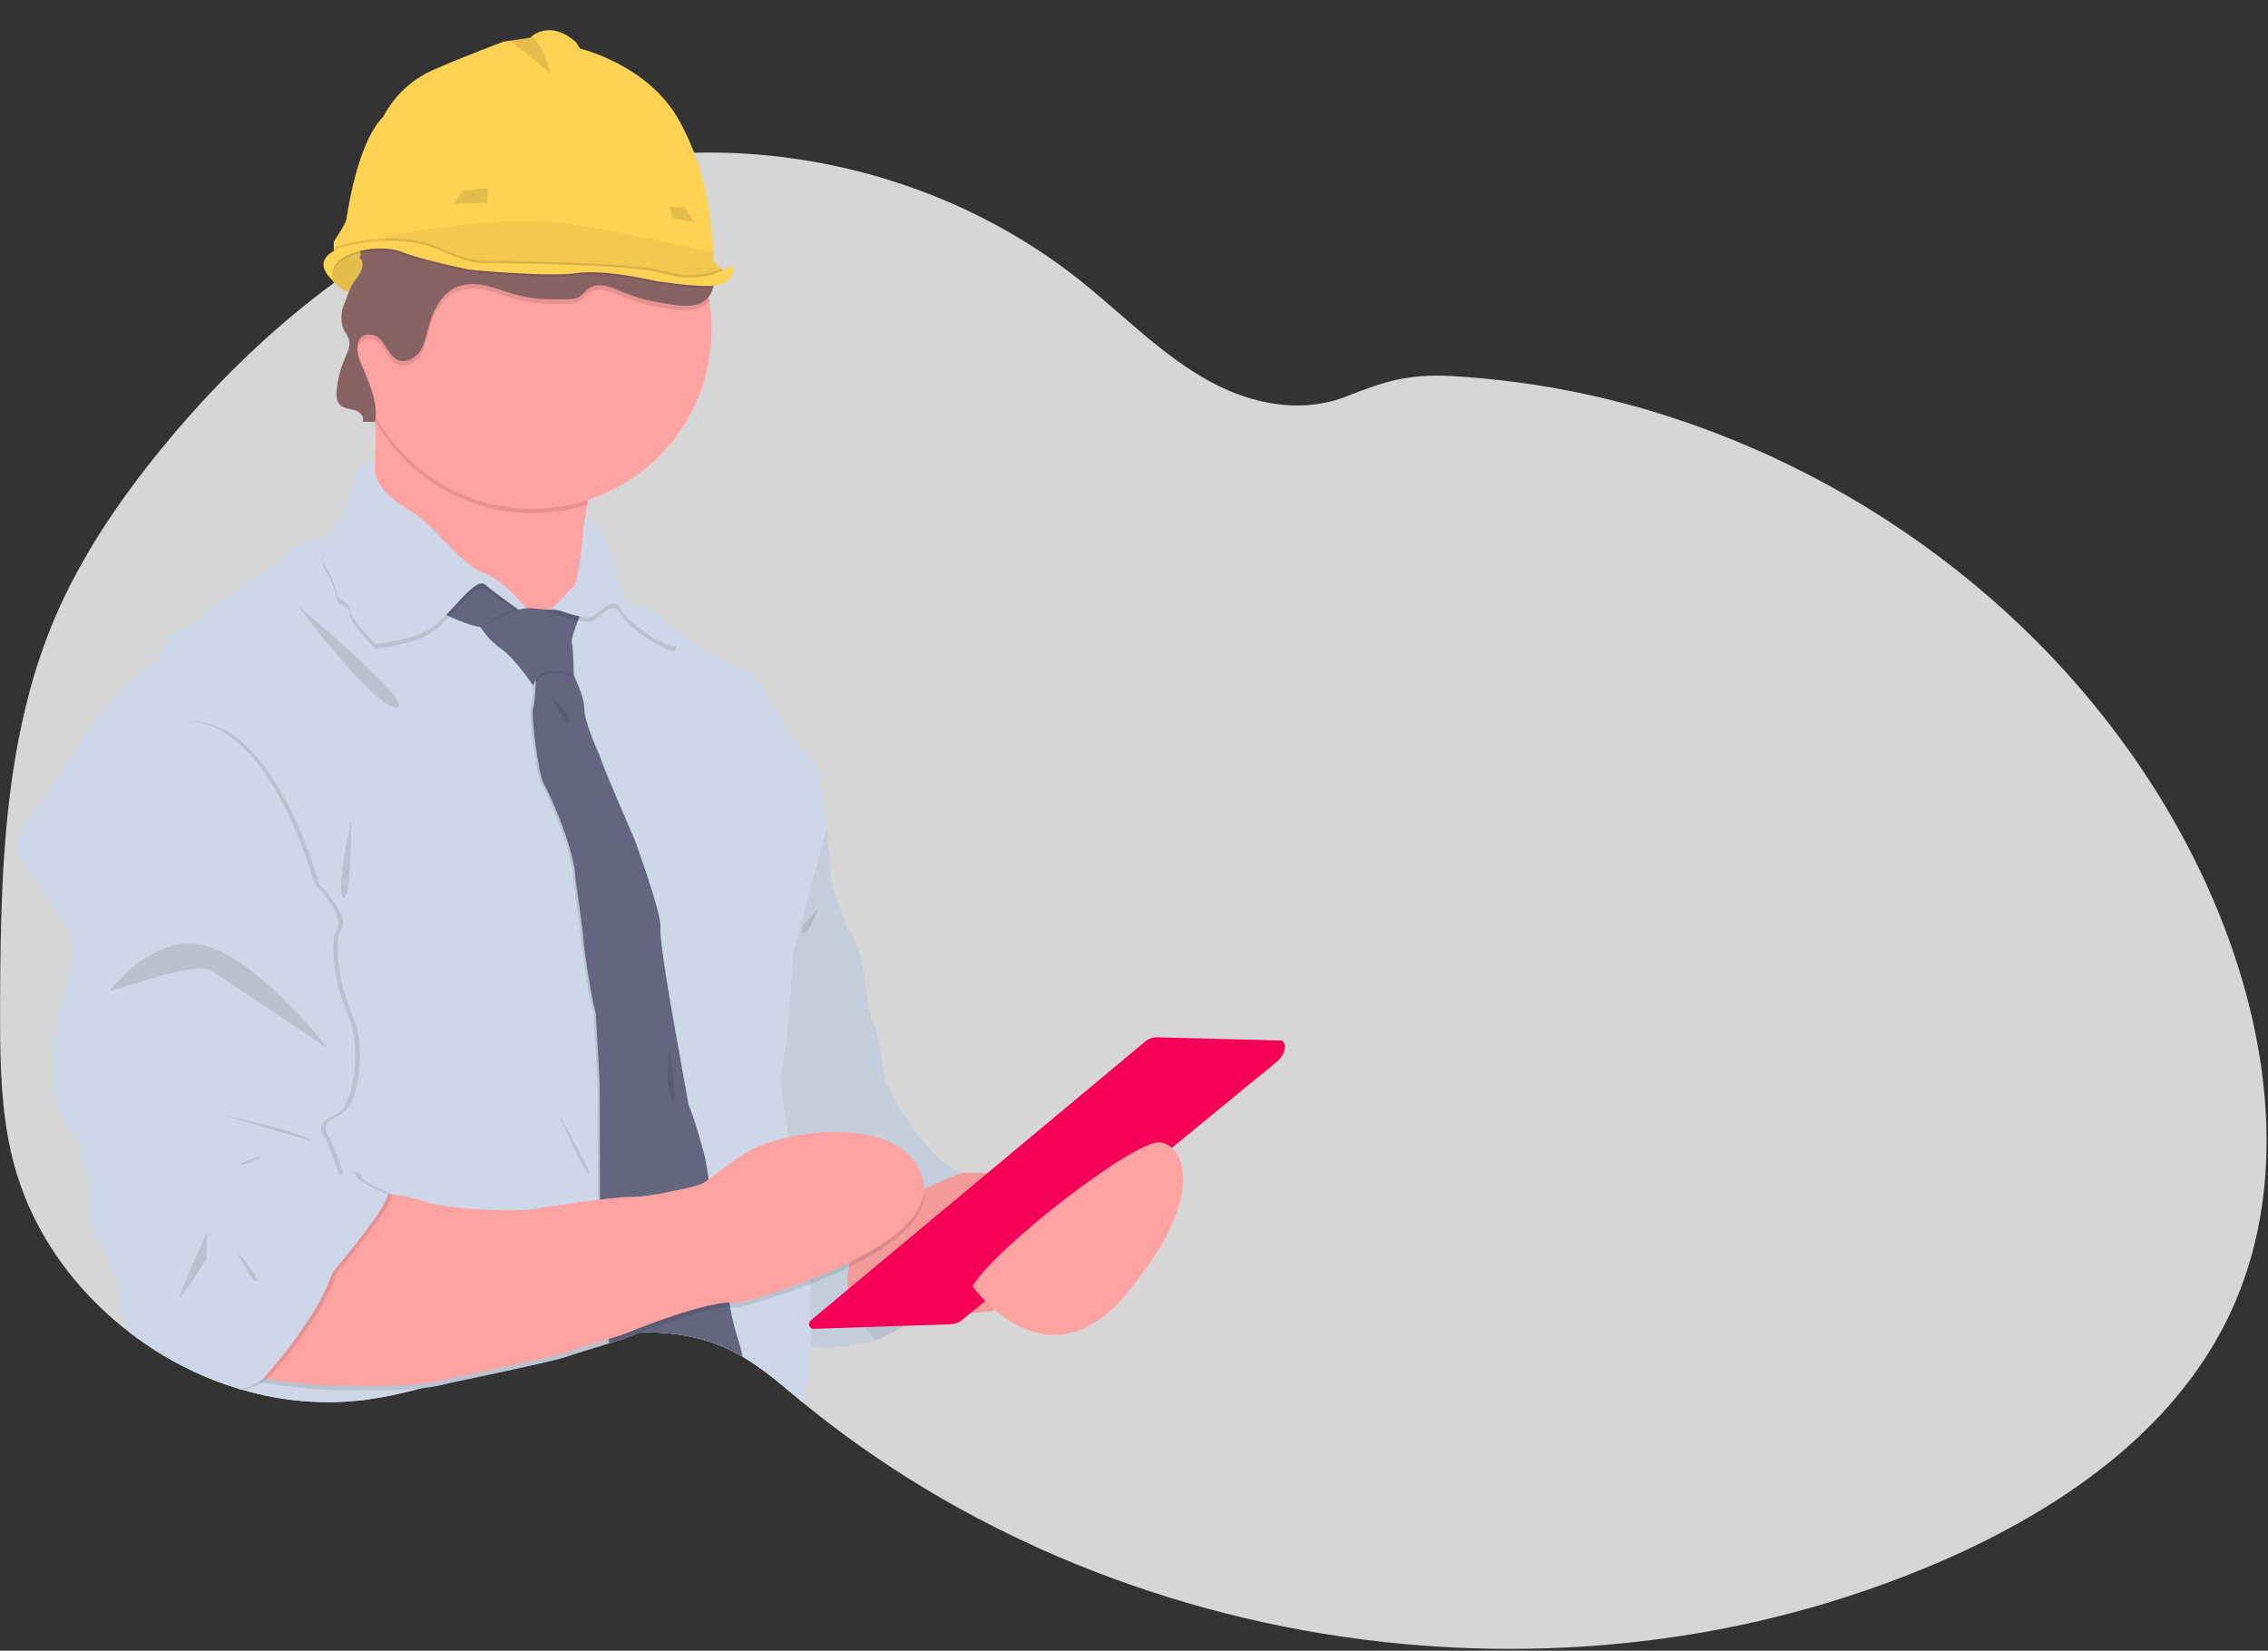 <svg width="1073" height="781" viewBox="0 0 1073 781" fill="none" xmlns="http://www.w3.org/2000/svg">
<rect x="0" y="0" width="1073" height="781" fill="#333333" stroke="none"/>
<g clip-path="url(#clip0_114_2)">
<path opacity="0.8" d="M1054.17 623.33C1027.61 678.14 973.65 714.79 917.75 738.96C872.994 758.184 825.684 770.809 777.3 776.44C768.033 777.54 758.737 778.393 749.41 779C725.578 780.553 701.669 780.527 677.84 778.92C663.507 777.967 649.223 776.443 634.99 774.35C585.534 767.135 537.318 753.095 491.72 732.63C478.56 726.703 465.667 720.233 453.04 713.22C431.95 701.531 411.743 688.316 392.58 673.68C388.34 670.44 384.153 667.13 380.02 663.75L378.32 662.36C375.07 659.68 371.85 656.94 368.58 654.28C363.145 649.727 357.375 645.589 351.32 641.9C350.91 641.66 350.5 641.42 350.08 641.19C348.96 640.54 347.82 639.93 346.66 639.35C344.27 638.145 341.82 637.064 339.32 636.11C327.77 631.71 315.4 630.11 302.86 630.38C300.78 630.38 298.7 630.52 296.61 630.66C293.69 630.86 290.76 631.16 287.84 631.54L286.76 631.69C277.455 633.007 268.255 634.982 259.23 637.6C245.29 641.6 231.6 646.6 217.82 651.11C211.97 653.04 206.11 654.88 200.2 656.53L198.9 656.89C190.495 659.254 181.938 661.045 173.29 662.25C153.638 664.763 133.677 663.155 114.68 657.53L114.02 657.34L112.8 656.98L111.13 656.46C108.33 655.58 105.553 654.617 102.8 653.57L101.13 652.93C98.463 651.903 95.853 650.8 93.3 649.62L91.63 648.86C88.963 647.62 86.353 646.31 83.8 644.93C82.88 644.45 81.97 643.93 81.07 643.44C78.35 641.92 75.683 640.327 73.07 638.66C70.297 636.893 67.583 635.05 64.93 633.13C63.703 632.25 62.49 631.347 61.29 630.42C54.373 625.129 47.895 619.287 41.92 612.95C41.59 612.62 41.28 612.28 40.97 611.95C39.38 610.23 37.82 608.48 36.31 606.69C35.75 606.03 35.19 605.37 34.64 604.69C32.847 602.503 31.117 600.267 29.45 597.98C29.2 597.65 28.96 597.31 28.72 596.98C21.887 587.531 16.223 577.29 11.85 566.48C11.71 566.15 11.58 565.81 11.46 565.48C10.127 562.047 8.91 558.557 7.81 555.01C7.36 553.53 6.93 552.01 6.55 550.53C6.42 550.09 6.3 549.64 6.19 549.2C0.67 527.47 0.04 504.88 0.04 482.42C0.04 479.8 0.04 477.183 0.04 474.57C0.2 438.24 0.76 401.29 6.12 365.46C6.12 365.21 6.19 364.96 6.23 364.72C8.024 352.658 10.464 340.701 13.54 328.9C16.759 316.518 20.873 304.386 25.85 292.6C38.18 263.6 56.11 237.21 76.02 212.75C100.02 183.32 127.52 156.16 158.15 133.75C162.55 130.53 167.01 127.403 171.53 124.37L173.62 123C174.35 122.51 175.08 122 175.81 121.57C177.31 120.57 178.81 119.63 180.33 118.68L182.03 117.62L185.27 115.62L186.27 115.05L188 114.05L189.71 113.05C191.71 111.87 193.733 110.717 195.78 109.59C204.52 104.717 213.467 100.263 222.62 96.23C225.32 95.037 228.037 93.887 230.77 92.78C243.18 87.726 255.927 83.546 268.92 80.27C273.72 79.057 278.55 77.99 283.41 77.07C289.143 75.963 294.907 75.047 300.7 74.32C309.919 73.16 319.191 72.469 328.48 72.25C393.8 70.66 459.78 91.92 510.97 132.67C531.37 148.91 549.7 168.14 572.61 180.59C592.61 191.43 616.02 195.92 637.44 187.39C655.14 180.34 666.66 176.84 686.54 177.91C727.677 180.227 768.232 188.709 806.85 203.07C808.41 203.64 809.97 204.23 811.52 204.82C912.23 243.37 998.82 319.92 1043.8 418.29C1044.99 420.89 1046.14 423.51 1047.27 426.15C1074.1 488.8 1083.78 562.25 1054.17 623.33Z" fill="white"/>
<path d="M414.23 634.2C414.23 634.2 466.11 616.73 455.37 554.83L389.47 537.72L374.17 588.51L414.23 634.2Z" fill="#CED7E7"/>
<path opacity="0.1" d="M374.17 588.51L414.22 634.2C414.22 634.2 466.1 616.73 455.36 554.83L374.17 588.51Z" fill="black"/>
<path d="M156.17 131.21C156.17 131.21 163.17 142.6 172.74 136.91C182.31 131.22 173.13 115.5 173.13 115.5C173.13 115.5 154.8 112.99 156.17 131.21Z" fill="#FED253"/>
<path opacity="0.1" d="M172.74 136.91C171.611 137.64 170.345 138.132 169.019 138.356C167.694 138.58 166.336 138.53 165.03 138.21C161.52 137.32 158.82 134.62 157.37 132.85C156.938 132.331 156.537 131.787 156.17 131.22C155.68 124.72 157.7 120.85 160.5 118.57C164.35 115.44 169.68 115.31 171.98 115.41C172.69 115.41 173.1 115.51 173.1 115.51L173.29 115.83C173.56 116.34 174.15 117.47 174.78 118.98C176.92 123.93 179.47 132.9 172.74 136.91Z" fill="black"/>
<path d="M419.33 551.92L455.33 554.83L522.33 555.38L469.54 620.38C469.54 620.38 452.79 621.29 449.34 623.65C445.89 626.01 397.45 624.75 397.45 624.75L389.63 591.43L419.33 551.92Z" fill="#FFA2A2"/>
<path opacity="0.05" d="M419.33 551.92L455.33 554.83L522.33 555.38L469.54 620.38C469.54 620.38 452.79 621.29 449.34 623.65C445.89 626.01 397.45 624.75 397.45 624.75L389.63 591.43L419.33 551.92Z" fill="black"/>
<path d="M382.92 377.16L391.29 391.36L393.11 416.12C393.11 416.12 398.94 437.23 403.31 443.42C407.68 449.61 409.5 466 409.5 466C409.5 466 411.32 481.29 413.5 484.56C415.68 487.83 418.6 511.56 418.6 511.56C418.6 511.56 437.9 550.15 455.37 554.88C455.37 554.88 368.72 583.28 414.23 634.25C414.23 634.25 381.83 642.25 374.18 633.16C366.53 624.07 346.51 489.35 346.51 489.35L352.7 375.75L382.92 377.16Z" fill="#CED7E7"/>
<path opacity="0.05" d="M382.92 377.16L391.29 391.36L393.11 416.12C393.11 416.12 398.94 437.23 403.31 443.42C407.68 449.61 409.5 466 409.5 466C409.5 466 411.32 481.29 413.5 484.56C415.68 487.83 418.6 511.56 418.6 511.56C418.6 511.56 437.9 550.15 455.37 554.88C455.37 554.88 368.72 583.28 414.23 634.25C414.23 634.25 381.83 642.25 374.18 633.16C366.53 624.07 346.51 489.35 346.51 489.35L352.7 375.75L382.92 377.16Z" fill="black"/>
<path d="M277.79 238.77C275.359 251.384 276.08 264.402 279.89 276.67L266.41 315.26C266.41 315.26 163.74 258.1 172.48 244.26C177.43 236.41 178.06 215.64 177.66 199.14C177.37 186.6 176.48 176.54 176.48 176.54C176.48 176.54 302.48 188.93 285.71 217.69C281.915 224.227 279.238 231.351 277.79 238.77V238.77Z" fill="#FFA2A2"/>
<path opacity="0.1" d="M285.71 217.69C281.915 224.227 279.238 231.351 277.79 238.77C259.091 244.752 238.898 244.073 220.643 236.848C202.389 229.623 187.2 216.299 177.66 199.14C177.37 186.6 176.48 176.54 176.48 176.54C176.48 176.54 302.45 188.93 285.71 217.69Z" fill="black"/>
<path d="M336.68 155.79C336.689 169.139 333.547 182.301 327.512 194.207C321.476 206.113 312.716 216.427 301.943 224.311C291.171 232.194 278.69 237.424 265.516 239.576C252.342 241.728 238.846 240.74 226.125 236.694C213.405 232.648 201.818 225.658 192.307 216.291C182.797 206.924 175.631 195.445 171.392 182.788C167.153 170.13 165.96 156.651 167.911 143.445C169.862 130.24 174.902 117.681 182.62 106.79C183.82 105.103 185.083 103.457 186.41 101.85C193.969 92.662 203.376 85.167 214.02 79.85V79.85C219.795 76.961 225.886 74.753 232.17 73.27C243.518 70.582 255.297 70.257 266.775 72.317C278.253 74.376 289.185 78.775 298.89 85.241C308.596 91.706 316.867 100.099 323.189 109.898C329.511 119.698 333.749 130.693 335.64 142.2C336.346 146.695 336.694 151.24 336.68 155.79Z" fill="#FFA2A2"/>
<path d="M370.17 504.6C368.9 511.38 370.49 523.77 372.9 536.38C373 536.93 373.11 537.48 373.22 538.03C373.33 538.58 373.49 539.43 373.63 540.12C374.74 545.54 375.95 550.91 377.13 555.79C378.31 560.67 379.37 564.85 380.27 568.29C381.63 573.44 382.56 576.68 382.56 576.68C382.56 576.68 382.68 579.86 382.84 584.92C382.93 587.84 383.03 591.4 383.13 595.33C383.13 596.47 383.2 597.63 383.23 598.83C383.28 600.92 383.33 603.09 383.38 605.31C383.38 606.03 383.38 606.75 383.43 607.48C383.43 609.87 383.52 612.31 383.56 614.74C383.61 618.08 383.65 621.42 383.67 624.66C383.67 625.9 383.67 627.12 383.67 628.32C383.67 631.42 383.67 634.39 383.67 637.12C383.56 644.87 383.25 650.72 382.59 652.41C382.36 652.99 382.15 653.62 381.95 654.28C381.083 657.384 380.454 660.55 380.07 663.75L378.37 662.36C375.12 659.68 371.9 656.94 368.63 654.28C363.195 649.727 357.425 645.589 351.37 641.9C350.96 641.66 350.55 641.42 350.13 641.19C349.01 640.54 347.87 639.93 346.71 639.35C344.32 638.145 341.87 637.064 339.37 636.11C327.82 631.71 315.45 630.11 302.91 630.38C297.91 632.29 294.66 633.66 294.66 633.66L288.3 635.58L287.24 635.9C280.35 638 270.66 640.98 267.17 642.22C261.53 644.22 212.56 654.41 212.56 654.41C208.086 655.631 203.516 656.468 198.9 656.91C190.494 659.274 181.938 661.065 173.29 662.27C153.637 664.782 133.677 663.175 114.68 657.55C114.113 657.584 113.544 657.567 112.98 657.5C113.33 657.5 113.67 657.42 113.98 657.36L112.76 657L111.09 656.48C108.29 655.6 105.513 654.637 102.76 653.59L101.09 652.95C98.423 651.923 95.813 650.82 93.26 649.64L91.59 648.88C88.923 647.64 86.313 646.33 83.76 644.95C82.84 644.47 81.93 643.95 81.03 643.46C78.31 641.94 75.643 640.347 73.03 638.68C72.59 634.91 72.36 632.39 72.36 632.39L68.46 612.97L68.26 611.97L65.46 597.97L65.26 596.97L59.17 566.51L58.97 565.51L56.17 551.51L55.97 550.51L49.8 520.07L49.6 519.07L46.8 505.07L46.6 504.07L40.48 473.57L40.28 472.57L37.48 458.62L37.28 457.62L36.17 452.12L34.5 443.79C34.5 443.79 29.17 436.17 23.17 427.16L22.5 426.16C20.79 423.63 19.03 421 17.32 418.42C16.75 417.57 16.2 416.73 15.65 415.9C14.817 414.64 14.01 413.41 13.23 412.21L12.69 411.38L12.58 411.21C3.96 397.87 9.73 392.07 9.73 392.07C9.73 392.07 13.35 387.17 18.02 380.69C18.25 380.36 18.49 380.03 18.74 379.69C20.74 376.89 22.94 373.83 25.1 370.77L26.77 368.39C27.4 367.5 28.02 366.61 28.62 365.73C28.86 365.4 29.09 365.06 29.31 364.73C33.92 358.07 37.72 352.26 38.5 350.2C39.72 346.95 47.5 337.34 55.25 328.91C61.36 322.25 67.44 316.33 70.17 314.91C76.36 311.64 78.91 301.07 78.91 301.07C78.91 301.07 92.38 296.35 94.2 292.71C96.02 289.07 121.51 272.71 121.51 272.71C121.51 272.71 131.82 266.07 135.99 262.07C136.58 261.547 137.095 260.945 137.52 260.28C138.97 257.68 148.44 255.54 152.29 254.77C153.29 254.57 153.91 254.46 153.91 254.46C155.464 251.636 157.429 249.058 159.74 246.81C161.31 245.42 163.27 240.63 164.92 235.99C166.71 230.93 168.1 226.06 168.1 226.06C171.02 216.23 176.84 219.14 176.84 219.14C176.832 220.483 176.959 221.823 177.22 223.14C179.65 235.14 192.85 240.14 199.78 245.75C207.43 251.93 219.44 267.96 228.91 271.23C236.75 273.94 245.84 284.16 248.72 287.57L248.94 287.83C249.42 288.39 249.66 288.71 249.66 288.71C249.66 288.71 255.03 288.43 258.3 288.37H259.49C260.155 288.303 260.787 288.046 261.31 287.63C264.56 285.42 269.4 278.94 271.51 277.45C274.05 275.62 276.61 246.13 276.61 246.13L276.74 246.07C285.81 241.82 295.54 284.36 295.54 284.36C295.54 284.36 312.65 289.46 314.11 293.1C314.39 293.82 315.68 295.1 317.62 296.65C326.453 303.401 335.855 309.373 345.72 314.5C345.94 314.61 346.15 314.72 346.37 314.81C346.568 314.917 346.772 315.014 346.98 315.1C347.35 315.28 347.71 315.44 348.05 315.59C348.59 315.83 349.09 316.03 349.55 316.19L350.15 316.4C351.583 316.877 352.933 317.575 354.15 318.47C354.51 318.73 354.87 319 355.22 319.29C356.582 320.423 357.834 321.682 358.96 323.05C359.13 323.25 359.29 323.46 359.45 323.66C360.21 324.61 360.89 325.55 361.45 326.42C362.369 327.762 363.207 329.158 363.96 330.6C363.96 330.6 378.88 356.09 383.62 358.99C388.36 361.89 391.27 391.4 391.27 391.4L375.27 450.71C375.27 450.71 374.52 465.71 373.12 481.01C372.34 489.59 371.35 498.32 370.17 504.6Z" fill="#CED7E7"/>
<path d="M249.66 290.51C249.66 290.51 238.93 296.33 230.55 296.88C229.453 296.931 228.354 296.868 227.27 296.69C218.49 295.36 205.61 288.14 205.61 288.14L220.72 271.57L239.1 280.68L245.86 286.97L249.66 290.51Z" fill="#63667E"/>
<path opacity="0.1" d="M335.6 142.2C335.22 142.738 334.788 143.237 334.31 143.69C329.05 148.69 319.71 146.62 312.54 145.46C306.309 144.441 300.223 142.682 294.41 140.22C289.35 138.06 283.28 135.42 278.73 138.52C276.98 139.7 275.78 141.59 273.96 142.63C272.14 143.67 269.82 143.74 267.67 143.77C260.67 143.77 253.67 143.85 246.84 142.27C236.65 139.89 226.11 133.9 216.42 137.85C208.84 140.93 204.73 149.18 202.68 157.11C201.68 161 200.94 165.11 198.68 168.41C196.42 171.71 192.05 174.05 188.33 172.5C182.84 170.21 182.03 160.89 175.41 160.42C168.14 159.91 168.23 167.42 170.35 172.85C173.49 180.85 177.6 188.85 177.78 197.19C169.967 183.196 166.275 167.275 167.131 151.271C167.988 135.266 173.358 119.831 182.62 106.75C184.232 105.752 185.493 104.277 186.23 102.53C186.304 102.294 186.364 102.053 186.41 101.81C186.96 99.02 185.41 96.09 185.32 93.17C184.97 86.04 192.69 81.07 199.77 80.17C204.48 79.57 209.3 80.03 214.02 79.88C216.397 79.828 218.762 79.512 221.07 78.94C225.052 77.747 228.78 75.832 232.07 73.29C243.417 70.602 255.197 70.277 266.675 72.337C278.153 74.396 289.085 78.795 298.79 85.261C308.495 91.726 316.766 100.119 323.089 109.919C329.411 119.718 333.649 130.713 335.54 142.22L335.6 142.2Z" fill="black"/>
<path d="M337.31 136.31C336.812 138.288 335.773 140.088 334.31 141.51C329.05 146.51 319.71 144.43 312.54 143.27C306.309 142.274 300.222 140.528 294.41 138.07C289.35 135.92 283.28 133.28 278.73 136.38C276.98 137.56 275.78 139.45 273.96 140.49C272.14 141.53 269.82 141.6 267.67 141.62C260.67 141.67 253.67 141.71 246.84 140.13C236.65 137.74 226.11 131.76 216.42 135.7C208.84 138.78 204.73 147.04 202.68 154.97C201.68 158.86 200.94 162.97 198.68 166.26C196.42 169.55 192.05 171.91 188.33 170.36C182.84 168.07 182.03 158.75 175.41 158.28C168.14 157.77 168.23 165.28 170.35 170.71C174.07 180.18 179.13 189.6 177.47 199.64C175.82 199.64 173.09 199.58 171.47 199.54C172.73 197.39 170.33 194.83 167.94 194.1C165.55 193.37 162.76 193.38 160.94 191.64C159.12 189.9 159.11 187.21 159.3 184.8C159.715 179.649 160.975 174.602 163.03 169.86C164.34 166.86 166.03 163.61 165.03 160.47C164.43 159.047 163.707 157.678 162.87 156.38C160.79 152.38 161.28 147.38 163.06 143.25C163.82 141.49 164.37 139.83 165 138.25C165.796 136.004 166.947 133.901 168.41 132.02C170.7 129.17 172.94 124.88 170.41 122.23C169.77 121.56 171.05 121.1 170.64 120.23C170.568 120.082 170.517 119.923 170.49 119.76C170.373 118.707 170.627 117.645 171.21 116.76C171.328 116.53 171.458 116.306 171.6 116.09C171.715 115.862 171.846 115.641 171.99 115.43C174.205 111.733 177.147 108.525 180.64 106C182.81 104.43 185.35 102.92 186.21 100.38C187.21 97.38 185.45 94.19 185.3 91.02C184.95 83.89 192.67 78.92 199.75 78.02C206.83 77.12 214.17 78.61 221.07 76.78C230.86 74.2 237.74 65.56 246.63 60.71C251.494 58.11 256.887 56.655 262.398 56.458C267.91 56.26 273.393 57.325 278.43 59.57C288.81 64.31 296.64 73.89 307.48 77.49C311.32 78.77 315.48 79.28 318.94 81.4C322.94 83.86 325.37 88.16 327.45 92.4C330.62 98.83 331.26 105.29 333.45 112.1C335.19 117.5 337.6 124.56 337.8 130.78C337.913 132.638 337.747 134.501 337.31 136.31V136.31Z" fill="#896363"/>
<g opacity="0.1">
<path opacity="0.1" d="M171.71 123.78C171.87 123.14 171.886 122.472 171.756 121.826C171.626 121.179 171.354 120.569 170.96 120.04C171.22 120.82 170.09 121.27 170.71 121.92C171.204 122.439 171.549 123.082 171.71 123.78Z" fill="black"/>
<path opacity="0.1" d="M170.93 117.75C170.812 118.099 170.741 118.462 170.72 118.83C170.91 118.51 171.17 118.18 170.93 117.75Z" fill="black"/>
<path opacity="0.1" d="M334.59 139.07C329.32 144.07 319.99 142 312.8 140.83C306.573 139.828 300.492 138.071 294.69 135.6C289.62 133.44 283.56 130.8 279 133.9C277.26 135.08 276.06 136.97 274.23 138.01C272.4 139.05 270.09 139.12 267.94 139.14C260.94 139.14 253.94 139.23 247.1 137.64C236.92 135.26 226.38 129.29 216.69 133.22C209.11 136.31 205 144.56 202.95 152.49C201.95 156.38 201.22 160.49 198.95 163.79C196.68 167.09 192.31 169.43 188.6 167.89C183.11 165.59 182.3 156.28 175.68 155.81C170.51 155.44 169.07 159.14 169.42 163.25C169.72 160.11 171.42 157.69 175.68 157.99C182.3 158.46 183.11 167.78 188.6 170.07C192.31 171.62 196.69 169.29 198.95 165.97C201.21 162.65 201.95 158.56 202.95 154.68C205 146.75 209.11 138.49 216.69 135.41C226.38 131.47 236.92 137.41 247.1 139.83C253.9 141.42 260.96 141.37 267.94 141.32C270.09 141.32 272.36 141.26 274.23 140.2C276.1 139.14 277.23 137.27 279 136.08C283.56 132.99 289.62 135.63 294.69 137.78C300.493 140.25 306.574 142.009 312.8 143.02C319.99 144.18 329.32 146.27 334.59 141.25C337.45 138.52 338.31 134.57 338.12 130.25C337.96 133.68 336.96 136.79 334.59 139.07Z" fill="black"/>
<path opacity="0.1" d="M185.65 89.21C185.595 89.708 185.575 90.209 185.59 90.71C185.69 92.79 186.48 94.87 186.73 96.9C187.1 94.41 185.95 91.81 185.65 89.21Z" fill="black"/>
<path opacity="0.1" d="M165.33 160.16C165.412 160.459 165.476 160.763 165.52 161.07C165.682 160.038 165.617 158.984 165.33 157.98C164.734 156.551 164.011 155.179 163.17 153.88C162.419 152.401 161.973 150.785 161.86 149.13C161.657 151.519 162.11 153.919 163.17 156.07C164.013 157.365 164.736 158.734 165.33 160.16Z" fill="black"/>
<path opacity="0.1" d="M177.74 197.14L171.89 197.05C172.026 197.403 172.081 197.783 172.05 198.161C172.019 198.538 171.903 198.904 171.71 199.23C173.36 199.23 176.1 199.29 177.71 199.33C177.99 197.618 178.087 195.882 178 194.15C177.977 195.151 177.89 196.15 177.74 197.14Z" fill="black"/>
<path opacity="0.1" d="M168.17 191.61C165.78 190.89 163 190.88 161.22 189.13C160.172 187.984 159.581 186.493 159.56 184.94C159.41 187.24 159.56 189.72 161.22 191.32C163 193.07 165.78 193.08 168.17 193.8C168.948 194.026 169.671 194.409 170.295 194.925C170.919 195.441 171.431 196.079 171.8 196.8C172.81 194.73 170.49 192.3 168.17 191.61Z" fill="black"/>
</g>
<path opacity="0.1" d="M350.1 641.19C348.98 640.54 347.84 639.93 346.68 639.35C344.29 638.145 341.84 637.064 339.34 636.11C327.79 631.71 315.42 630.11 302.88 630.38C297.88 632.29 294.63 633.66 294.63 633.66L288.27 635.58L287.21 635.9C287.14 635.2 287.06 634.5 286.99 633.79C286.92 633.08 286.84 632.4 286.76 631.7C284.52 610.49 282.76 588.7 282.76 588.7V569.88V567.69L282.64 512.24L281.64 493.96L281.17 485.87L281.08 484.33L280.9 481.17L280.8 479.29C280.579 478.694 280.392 478.087 280.24 477.47C280.17 477.22 280.1 476.94 280.04 476.65C279.79 475.65 279.52 474.36 279.24 472.96C277.41 463.76 275.12 448.25 274.98 445.1C274.8 440.9 271.16 415.78 271.16 415.78C270.79 401.95 259.16 375.91 256.23 371C253.3 366.09 250.03 336.59 251.13 335C251.7 334.15 252.07 329.12 252.3 324.48C252.3 323.95 252.35 323.43 252.37 322.92C252.52 319.29 252.59 316.26 252.59 316.26L264.03 314L267.1 313.4L267.34 313.35L267.44 313.55C267.77 314.16 268.8 316.11 270.01 318.67C270.15 318.94 270.28 319.23 270.42 319.52C270.48 319.66 270.55 319.8 270.62 319.94C272.86 324.84 275.45 331.29 275.34 335C275.16 341.56 282.63 357.4 282.63 357.4C283.35 361.04 299.19 397.26 299.19 397.26C299.19 397.26 312.12 432.76 311.39 438.59C310.66 444.42 317.58 483.01 317.58 483.01L324.68 522.7C328.13 530.52 332.68 548.54 332.68 548.54L334.41 558.76L334.74 560.71L339.35 587.98L341.61 601.34C341.61 601.34 342.56 608.44 344 616.34C344.12 617.05 344.26 617.77 344.4 618.49C345.287 623.69 346.547 628.82 348.17 633.84C348.975 636.245 349.619 638.7 350.1 641.19V641.19Z" fill="black"/>
<path d="M351.34 641.9C350.93 641.66 350.52 641.42 350.1 641.19C348.98 640.54 347.84 639.93 346.68 639.35C344.29 638.145 341.84 637.064 339.34 636.11C327.79 631.71 315.42 630.11 302.88 630.38C297.88 632.29 294.63 633.66 294.63 633.66L288.27 635.58C288.19 634.88 288.12 634.18 288.04 633.47C287.96 632.76 287.9 632.19 287.84 631.55C285.6 610.39 283.84 588.7 283.84 588.7V569.7V567.51L283.72 512.2L282.72 494.74L282.52 491.12L282.38 488.67L282.2 485.43L282.02 482.14L281.89 479.77V479.25C281.89 479.2 281.89 479.14 281.82 479.08C281.63 478.54 281.4 477.72 281.15 476.68L281.03 476.18C280.98 475.95 280.92 475.7 280.87 475.45C278.99 466.92 276.23 448.53 276.08 445.08C275.9 440.88 272.26 415.76 272.26 415.76C271.89 401.93 260.26 375.89 257.33 370.98C254.4 366.07 251.14 336.57 252.23 334.98C252.86 333.98 253.23 327.91 253.47 322.9C253.47 322.5 253.47 322.11 253.47 321.74C253.6 318.65 253.65 316.24 253.65 316.24L264.29 314.14L266.99 313.61L267.41 313.53L268.41 313.33C268.41 313.33 269.72 315.75 271.29 319.08L271.49 319.5C273.78 324.44 276.49 331.16 276.41 334.98C276.23 341.54 283.7 357.38 283.7 357.38C284.42 361.02 300.26 397.24 300.26 397.24C300.26 397.24 313.19 432.74 312.46 438.57C311.73 444.4 318.65 482.99 318.65 482.99L325.75 522.68C329.2 530.5 333.75 548.52 333.75 548.52L335.36 558.04L335.69 559.97L339.32 581.49L342.67 601.32C342.67 601.32 343.67 608.39 345.05 616.32C345.18 617.04 345.31 617.76 345.45 618.49C346.336 623.714 347.595 628.867 349.22 633.91C350.106 636.522 350.815 639.192 351.34 641.9V641.9Z" fill="#63667E"/>
<path d="M342.32 128.31C342.32 128.31 338.5 133.23 335.05 133.23C331.6 133.23 318.17 132.68 311.17 130.5C304.17 128.32 269.85 126.67 269.85 126.67C269.85 126.67 221.25 126.85 219.61 125.21C217.97 123.57 189.39 114.83 186.48 115.38C185.87 115.5 184.38 115.76 182.39 116.09L180.11 116.46C176.66 117.01 172.35 117.65 168.41 118.12C163.54 118.69 159.26 118.98 157.9 118.48V114.29C157.9 114.29 163.54 106.09 163.9 103.74C164.26 101.39 169 67.32 181.38 55.13C186.494 45.353 194.771 37.598 204.86 33.13C221.61 25.84 238.36 19.66 238.36 19.66L241.29 19.24L250.74 17.84C251.027 17.554 251.338 17.293 251.67 17.06C254.29 15.06 262.23 10.71 272.58 20.06L274.41 22.98C274.41 22.98 306.26 30.44 321 56.47C335.74 82.5 336.48 107.99 337.57 119.64C337.57 119.64 336.84 122.92 338.3 124.19C338.828 124.657 339.332 125.151 339.81 125.67C339.94 125.8 340.07 125.93 340.19 126.07C340.61 126.49 341 126.93 341.32 127.29C341.358 127.318 341.392 127.352 341.42 127.39C341.498 127.485 341.581 127.575 341.67 127.66L342.32 128.31Z" fill="#FED253"/>
<path opacity="0.05" d="M342.32 128.31C342.32 128.31 338.5 133.23 335.05 133.23C331.6 133.23 318.17 132.68 311.17 130.5C304.17 128.32 269.85 126.67 269.85 126.67C269.85 126.67 221.25 126.85 219.61 125.21C217.97 123.57 189.39 114.83 186.48 115.38C185.87 115.5 184.38 115.76 182.39 116.09L181.87 112.89L181.74 112.1C181.74 112.1 236.9 100.27 273.67 106.47C310.44 112.67 337.57 119.57 337.57 119.57C337.57 119.57 336.84 122.85 338.3 124.12C338.829 124.587 339.333 125.081 339.81 125.6C339.94 125.73 340.07 125.86 340.19 126C340.61 126.42 341 126.86 341.32 127.22C341.358 127.248 341.392 127.282 341.42 127.32C341.499 127.415 341.582 127.505 341.67 127.59L342.32 128.31Z" fill="black"/>
<path opacity="0.1" d="M337.31 136.31C330.5 136.84 317.95 135.18 312.46 134.37C310.9 134.14 309.37 133.86 307.83 133.52C301.94 132.24 283.83 128.65 272.83 130.31C259.54 132.31 222.04 128.67 222.04 128.67C222.04 128.67 198.92 123.94 189.63 120.12C186.22 118.71 180.52 118.27 174.85 118.97C173.404 119.15 171.969 119.407 170.55 119.74C162.81 121.57 156.28 125.74 157.41 132.85C156.978 132.331 156.577 131.787 156.21 131.22C155.72 124.72 157.74 120.85 160.54 118.57L161.2 118.3C164.621 117.328 168.102 116.583 171.62 116.07C172.17 115.98 172.74 115.9 173.32 115.83C183.27 114.49 197.66 114.19 209.8 120.3C209.8 120.3 221.08 125.59 228.73 125.59C236.38 125.59 298.63 126.14 313.2 130.32C316.101 131.158 319.059 131.783 322.05 132.19C327.362 132.875 332.76 132.366 337.85 130.7C337.954 132.587 337.772 134.478 337.31 136.31V136.31Z" fill="black"/>
<path opacity="0.1" d="M342.32 128.31C342.32 128.31 338.5 133.23 335.05 133.23C331.6 133.23 318.17 132.68 311.17 130.5C304.17 128.32 269.85 126.67 269.85 126.67C269.85 126.67 221.25 126.85 219.61 125.21C217.97 123.57 189.39 114.83 186.48 115.38C185.87 115.5 184.38 115.76 182.39 116.09L180.11 116.46C176.15 116.44 172.208 116.999 168.41 118.12C163.54 118.69 159.26 118.98 157.9 118.48V117.65C158.948 117.041 160.042 116.513 161.17 116.07C167.918 114.18 174.867 113.099 181.87 112.85C190.6 112.53 200.81 113.55 209.78 118.07C209.78 118.07 221.06 123.36 228.71 123.36C236.36 123.36 298.61 123.9 313.18 128.09C316.082 128.92 319.039 129.542 322.03 129.95C328.592 130.777 335.256 129.82 341.32 127.18C341.358 127.208 341.392 127.242 341.42 127.28C341.498 127.375 341.582 127.465 341.67 127.55L342.32 128.31Z" fill="black"/>
<path d="M157.55 132.68C157.55 132.68 145.35 123.39 161.19 117.2C161.19 117.2 188.86 108.65 209.8 119.2C209.8 119.2 221.08 124.47 228.73 124.47C236.38 124.47 298.63 125.02 313.2 129.21C316.102 130.041 319.059 130.663 322.05 131.07C329.802 132.01 337.654 130.518 344.52 126.8C345.52 126.25 346.42 125.97 346.69 126.29C347.6 127.39 346.88 133.76 338.87 135.03C332.62 136.03 318.42 134.14 312.45 133.27C310.9 133.04 309.36 132.75 307.83 132.42C301.94 131.14 283.83 127.55 272.78 129.21C259.5 131.21 221.99 127.57 221.99 127.57C221.99 127.57 198.88 122.84 189.59 119.01C180.3 115.18 154.09 118.48 157.55 132.68Z" fill="#FED253"/>
<path opacity="0.1" d="M260.4 35.07C259.4 33.63 246.55 23.34 241.31 19.18L250.76 17.78C251.047 17.494 251.358 17.233 251.69 17C258.56 24.21 260.4 35.07 260.4 35.07Z" fill="black"/>
<path opacity="0.1" d="M218.72 90.26L214.53 96.45L230.55 95.91L230.91 88.99L218.72 90.26Z" fill="black"/>
<path opacity="0.1" d="M316.47 97.73L318.29 103.37L328.49 105.01L324.12 98.27L316.47 97.73Z" fill="black"/>
<path opacity="0.1" d="M141.35 287.07C142.44 288.89 178.3 336.07 187.77 334.76C197.24 333.45 141.35 287.07 141.35 287.07Z" fill="black"/>
<path opacity="0.1" d="M261.5 330.19C261.5 330.19 270.24 338.57 268.96 341.84C267.68 345.11 261.5 330.19 261.5 330.19Z" fill="black"/>
<path opacity="0.1" d="M166.11 387.72C166.11 387.72 158.46 423.58 162.47 424.72C166.48 425.86 166.11 387.72 166.11 387.72Z" fill="black"/>
<path opacity="0.1" d="M264.41 526.98C265.68 530.62 276.24 554.29 278.61 555.56C280.98 556.83 264.41 526.98 264.41 526.98Z" fill="black"/>
<path opacity="0.1" d="M387.11 429.77C386.74 431.04 377.64 438.51 379.64 441.24C381.64 443.97 387.11 429.77 387.11 429.77Z" fill="black"/>
<path opacity="0.1" d="M316.47 496.21C316.29 497.13 314.47 516.21 317.93 519.88C321.39 523.55 316.47 496.21 316.47 496.21Z" fill="black"/>
<path opacity="0.1" d="M409.75 595.33C407.11 596.8 404.38 598.22 401.6 599.58C398.6 601.04 395.6 602.43 392.54 603.74C391.32 604.27 390.1 604.79 388.89 605.29C387.05 606.05 385.23 606.78 383.43 607.48C377.96 609.62 372.69 611.48 368 613.05C366.18 613.66 364.44 614.22 362.82 614.74C354.66 617.33 349.24 618.74 349.24 618.74C348.002 618.475 346.735 618.371 345.47 618.43C345.12 618.43 344.76 618.43 344.39 618.43C342.696 618.553 341.011 618.766 339.34 619.07C328.17 621.07 312.39 626.68 302.88 630.35C297.88 632.26 294.63 633.63 294.63 633.63L288.27 635.55L287.21 635.87C280.32 637.97 270.63 640.95 267.14 642.19C261.5 644.19 212.53 654.38 212.53 654.38C208.056 655.601 203.486 656.438 198.87 656.88C187.495 657.924 176.061 658.184 164.65 657.66C153.19 658.4 134.65 655.88 123.86 654.18L122.14 653.91C117.97 653.23 115.32 652.74 115.32 652.74L116.72 650.81L145.43 611.2L145.6 610.96L172.35 574.07L173.35 572.73L175.78 569.38C175.78 569.38 177.24 567.38 182.86 567.25C183.52 567.25 184.24 567.25 185.03 567.25C189.751 567.63 194.408 568.58 198.9 570.08L200.2 570.47C219.57 576.02 249.51 574.63 249.51 574.63C249.51 574.63 268.14 571.63 282.78 569.83L283.87 569.69C288.654 569.014 293.471 568.597 298.3 568.44C307.22 568.62 326.52 563.89 326.52 563.89C330.67 563 332.42 562.25 334.76 560.58C335.07 560.36 335.4 560.12 335.76 559.86C336.76 559.11 337.91 558.19 339.39 557.05C342.09 554.98 345.88 552.17 351.84 548.23C352.36 547.89 352.91 547.55 353.5 547.23C354.09 546.91 354.84 546.48 355.56 546.12C361.332 543.387 367.417 541.372 373.68 540.12C378.875 539.003 384.146 538.278 389.45 537.95H390.24C405.24 537.15 420.56 539.72 429.52 548.15C431.087 549.632 432.452 551.313 433.58 553.15C434.127 554.023 434.615 554.931 435.04 555.87C435.857 557.661 436.465 559.54 436.85 561.47C436.923 561.83 436.983 562.19 437.03 562.55C437.03 562.66 437.03 562.76 437.03 562.87C437.03 563.16 437.09 563.45 437.11 563.74C437.91 575.71 425.49 586.53 409.75 595.33Z" fill="black"/>
<path d="M115.32 650.59C115.32 650.59 147.72 656.59 164.65 655.5C164.65 655.5 195.78 657.14 212.53 652.23C212.53 652.23 261.53 642.03 267.14 640.03C272.75 638.03 294.63 631.47 294.63 631.47C294.63 631.47 337.23 613.63 349.24 616.54C349.24 616.54 443.54 592.15 436.8 559.2C430.06 526.25 370.54 533.72 351.8 546.09C333.06 558.46 335.8 559.75 326.5 561.75C326.5 561.75 307.2 566.48 298.28 566.3C289.36 566.12 249.49 572.49 249.49 572.49C249.49 572.49 218.18 573.95 198.89 567.94C179.6 561.93 175.77 567.21 175.77 567.21L115.32 650.59Z" fill="#FFA2A2"/>
<path opacity="0.1" d="M185.58 565.07C185.585 565.11 185.585 565.15 185.58 565.19C185.51 565.933 185.318 566.66 185.01 567.34C181.17 576.76 159.37 602.17 159.37 602.17C158.376 605.188 157.177 608.135 155.78 610.99C152.776 617.092 149.316 622.958 145.43 628.54C139.669 636.89 133.38 644.863 126.6 652.41H126.55C125.687 653.05 124.789 653.641 123.86 654.18C121.51 655.58 117.98 657.31 114.65 657.52C114.083 657.554 113.514 657.537 112.95 657.47C113.3 657.47 113.64 657.39 113.95 657.33L112.73 656.97L111.06 656.45C108.26 655.57 105.483 654.607 102.73 653.56L101.06 652.92C98.394 651.893 95.784 650.79 93.23 649.61L91.56 648.85C88.894 647.61 86.284 646.3 83.73 644.92C82.81 644.44 81.9 643.92 81 643.43C78.28 641.91 75.614 640.317 73 638.65C70.227 636.883 67.513 635.04 64.86 633.12C62.86 629.41 61.21 626.12 60.31 624.35C58.67 621.06 58.53 616.35 58.73 612.94C58.73 612.59 58.73 612.26 58.79 611.94C58.96 609.8 59.22 608.33 59.22 608.33C57.738 606.349 56.402 604.264 55.22 602.09C54.541 601.011 54.155 599.774 54.1 598.5C54.145 597.989 54.098 597.474 53.96 596.98C53.19 593.82 49.88 588.39 46.82 584.98C44.54 582.47 44.4 573.09 44.62 566.44C44.75 562.44 45 559.5 45 559.5C44.552 559.211 44.217 558.777 44.05 558.27C43.246 556.081 42.702 553.806 42.43 551.49C42.43 551.16 42.34 550.83 42.29 550.49C41.65 545.9 41.36 541.29 41.36 541.29C33.96 535.9 30.44 527.49 28.8 519.99L28.59 518.99C27.689 514.38 27.307 509.685 27.45 504.99C27.45 504.54 27.45 504.2 27.45 503.99C27.45 503.78 27.45 503.74 27.45 503.74C27.45 503.74 28.43 482.07 31.17 473.61C31.28 473.25 31.4 472.92 31.52 472.61C31.722 472.079 31.984 471.572 32.3 471.1C33.3 469.77 34.01 467.26 34.6 464.29C35.01 462.23 35.35 459.94 35.6 457.66C35.83 455.76 36.01 453.87 36.15 452.12C36.54 447.44 36.66 443.79 36.66 443.79L34.81 434.67C34.3 432.18 33.91 429.67 33.64 427.16C33.64 426.83 33.56 426.5 33.52 426.16C33.052 421.525 32.969 416.859 33.27 412.21C33.27 411.87 33.27 411.54 33.33 411.21C34.111 400.621 36.879 390.274 41.49 380.71L41.99 379.71C42.657 378.377 43.357 377.067 44.09 375.78C44.62 374.83 45.18 373.89 45.76 372.96C47.298 370.47 48.967 368.063 50.76 365.75C51.02 365.41 51.29 365.08 51.56 364.75C54.681 360.881 58.148 357.307 61.92 354.07C72.02 345.39 81.29 341.62 89.71 341.33C126.53 340.03 147.18 405.15 150.52 416.56C150.84 417.66 151 418.26 151 418.26C151 418.26 165.92 433.19 161.55 439.74C160.703 441.182 160.187 442.794 160.04 444.46C158.84 453.27 162.28 467.78 162.28 467.78C162.28 467.78 163.5 471.78 167.06 481.36L168.11 484.16C170.34 490.16 170.86 500.23 169.58 509.25C168.35 517.89 165.46 525.53 160.83 527.49C151.36 531.49 153.91 535.49 156.09 538.78C157.386 541.138 158.467 543.608 159.32 546.16C160.69 549.85 161.96 553.73 162.44 555.24C162.58 555.66 162.65 555.89 162.65 555.89C163.977 555.377 165.355 555.008 166.76 554.79C168.55 554.54 170.32 554.72 170.66 556.25C170.84 557.07 171.87 558.04 173.32 559.01C177.62 561.97 185.58 565.07 185.58 565.07Z" fill="black"/>
<path d="M183.4 565.07C183.339 565.831 183.146 566.575 182.83 567.27C179.01 576.7 157.19 602.17 157.19 602.17C156.192 605.187 154.993 608.134 153.6 610.99C151.187 615.918 148.458 620.684 145.43 625.26C139.161 634.716 132.217 643.706 124.65 652.16L124.42 652.41C124.42 652.41 123.54 653.08 122.14 653.94C119.639 655.537 116.882 656.693 113.99 657.36L112.77 657L111.1 656.48C108.3 655.6 105.523 654.637 102.77 653.59L101.1 652.95C98.433 651.923 95.823 650.82 93.27 649.64L91.6 648.88C88.933 647.64 86.323 646.33 83.77 644.95C82.85 644.47 81.94 643.95 81.04 643.46C78.32 641.94 75.653 640.347 73.04 638.68C70.267 636.913 67.553 635.07 64.9 633.15C63.673 632.27 62.46 631.367 61.26 630.44C59.91 627.88 58.83 625.72 58.16 624.38C56.52 621.09 56.38 616.38 56.58 612.97C56.58 612.62 56.58 612.29 56.64 611.97C56.81 609.83 57.07 608.36 57.07 608.36C57.07 608.36 56.26 607.27 55.28 605.79C54.73 604.97 54.14 604.02 53.61 603.08C52.61 601.32 51.83 599.54 51.98 598.53C52 598.357 52 598.183 51.98 598.01C51.965 597.672 51.915 597.337 51.83 597.01C51.06 593.85 47.74 588.42 44.68 585.01C42.4 582.5 42.26 573.12 42.47 566.47C42.47 566.13 42.47 565.8 42.47 565.47C42.61 562.02 42.82 559.53 42.82 559.53C41.69 559.04 40.82 555.41 40.26 551.53L40.11 550.53C39.47 545.94 39.18 541.33 39.18 541.33C31.78 535.94 28.26 527.53 26.63 520.03C25.494 514.777 25.057 509.397 25.33 504.03C25.33 503.87 25.33 503.78 25.33 503.78C25.33 503.78 26.19 482 28.93 473.53C29.04 473.17 29.16 472.84 29.28 472.53C29.52 472.011 29.819 471.521 30.17 471.07C31.69 468.95 32.7 463.85 33.36 458.63L33.48 457.63C34.31 450.63 34.54 443.76 34.54 443.76L32.68 434.64C32.173 432.14 31.783 429.637 31.51 427.13C31.46 426.8 31.43 426.46 31.39 426.13C30.922 421.495 30.839 416.829 31.14 412.18C31.14 411.84 31.14 411.51 31.21 411.18C31.986 400.59 34.755 390.242 39.37 380.68C39.53 380.34 39.69 380.01 39.87 379.68C41.156 377.083 42.585 374.559 44.15 372.12C44.69 371.27 45.24 370.43 45.82 369.6C46.73 368.28 47.68 366.98 48.67 365.72L49.47 364.72C52.564 360.866 56.001 357.302 59.74 354.07C70.74 344.64 80.74 341 89.74 341.33C125.19 342.6 145.09 405.38 148.36 416.56C148.68 417.66 148.84 418.26 148.84 418.26C148.84 418.26 163.77 433.19 159.4 439.74C158.553 441.182 158.037 442.794 157.89 444.46C156.68 453.27 160.13 467.78 160.13 467.78C160.13 467.78 161.35 471.78 164.91 481.36C165.23 482.25 165.58 483.18 165.91 484.16C168.14 490.16 168.66 500.23 167.38 509.25C166.15 517.9 163.27 525.53 158.63 527.49C149.17 531.49 151.71 535.49 153.9 538.78C155.196 541.138 156.277 543.608 157.13 546.16C158.86 550.87 160.45 555.89 160.45 555.89C161.105 555.637 161.772 555.42 162.45 555.24C163.841 554.783 165.315 554.629 166.77 554.79C167.173 554.821 167.555 554.979 167.863 555.242C168.17 555.504 168.386 555.857 168.48 556.25C168.75 557.45 170.82 558.94 173.33 560.35C176.589 562.124 179.952 563.7 183.4 565.07V565.07Z" fill="#CED7E7"/>
<path opacity="0.1" d="M51.78 468.91C55.24 468.73 92.38 454.35 100.03 459.26C107.68 464.17 155.03 496.03 155.03 496.03C155.03 496.03 125.36 457.26 99.51 448.16C73.66 439.06 51.78 468.91 51.78 468.91Z" fill="black"/>
<path opacity="0.1" d="M105.17 527.53C105.17 527.53 142.31 534.99 147.95 540.09L105.17 527.53Z" fill="black"/>
<path opacity="0.1" d="M98.02 583.07C97.48 583.62 84.02 613.83 85.1 613.83C86.18 613.83 97.66 595.83 97.66 595.83L98.02 583.07Z" fill="black"/>
<path opacity="0.1" d="M123.33 546.82C123.33 546.82 112.41 550.65 113.68 551.01C114.95 551.37 122.96 548.46 123.33 546.82Z" fill="black"/>
<path opacity="0.1" d="M112.41 592.52C114.23 596.34 120.05 607.81 121.33 605.99C122.61 604.17 112.41 592.52 112.41 592.52Z" fill="black"/>
<path opacity="0.1" d="M248.73 289.74L247.17 291.96C247.17 291.96 234.78 283.23 229.69 278.86C224.6 274.49 212.58 294.51 203.11 299.97C193.64 305.43 177.63 306.89 177.63 306.89C177.63 306.89 165.25 294.51 165.63 290.89C166.01 287.27 159.81 286.16 159.44 283.61C159.07 281.06 156.89 273.78 153.98 270.14C152.44 268.22 152.22 262.21 152.36 256.98C153.36 256.78 153.98 256.67 153.98 256.67C155.534 253.846 157.499 251.268 159.81 249.02C163.09 246.11 168.18 228.27 168.18 228.27C171.09 218.44 176.91 221.35 176.91 221.35C176.91 236.28 192.21 241.74 199.85 247.93C207.49 254.12 219.51 270.14 228.98 273.42C236.75 276.07 245.84 286.32 248.73 289.74Z" fill="black"/>
<path d="M248.73 287.55L247.17 289.78C247.17 289.78 234.73 281.07 229.64 276.67C224.55 272.27 212.53 292.32 203.06 297.78C193.59 303.24 177.58 304.71 177.58 304.71C177.58 304.71 165.2 292.32 165.58 288.71C165.96 285.1 159.76 283.98 159.39 281.42C159.02 278.86 156.84 271.59 153.93 267.95C152.39 266.03 152.17 260.02 152.31 254.79L153.93 254.49C155.484 251.666 157.449 249.088 159.76 246.84C163.04 243.92 168.13 226.09 168.13 226.09C171.04 216.26 176.86 219.16 176.86 219.16C176.86 234.09 192.16 239.56 199.8 245.75C207.44 251.94 219.46 267.95 228.93 271.23C236.75 273.92 245.84 284.13 248.73 287.55Z" fill="#CED7E7"/>
<path opacity="0.1" d="M249.66 290.51C249.66 290.51 238.93 296.33 230.55 296.88C229.453 296.931 228.354 296.868 227.27 296.69C227.27 296.69 236.52 289.78 245.11 288.37L249.66 290.51Z" fill="black"/>
<path opacity="0.1" d="M271.51 320.18C271.51 320.18 257.98 314.91 253.51 322.84C253.66 319.2 253.72 316.18 253.72 316.18L268.47 313.26C268.47 313.26 269.89 315.89 271.55 319.43C271.51 319.9 271.51 320.18 271.51 320.18Z" fill="black"/>
<path d="M227.27 296.69C227.27 296.69 243.48 286.96 251.27 287.78C259.44 288.63 275.27 289.23 275.27 289.23C275.27 289.23 269.81 301.61 270.54 304.16C271.27 306.71 271.45 319.09 271.45 319.09C271.45 319.09 255.07 312.72 252.34 324.55C252.34 324.55 243.42 311.26 237.41 307.25C233.422 304.369 229.987 300.792 227.27 296.69Z" fill="#63667E"/>
<path opacity="0.1" d="M318.84 307.99C314.11 307.99 297.36 297.42 293.72 290.51C290.08 283.6 284.98 291.23 280.25 293.79C277.25 295.43 265.36 292 258.95 289.51C262.2 287.3 269.4 281.08 271.51 279.59C274.05 277.76 276.61 248.27 276.61 248.27C285.71 243.54 295.54 286.5 295.54 286.5C295.54 286.5 312.66 291.6 314.11 295.24C314.39 295.96 315.68 297.24 317.62 298.79C319.62 303.83 320.72 307.99 318.84 307.99Z" fill="black"/>
<path d="M318.84 305.8C314.11 305.8 297.36 295.24 293.72 288.33C290.08 281.42 284.98 289.05 280.25 291.6C277.25 293.24 267.72 290.07 261.31 287.6C264.56 285.4 269.4 278.92 271.51 277.42C274.05 275.6 276.61 246.11 276.61 246.11C285.71 241.38 295.54 284.34 295.54 284.34C295.54 284.34 312.66 289.44 314.11 293.08C314.39 293.8 315.68 295.08 317.62 296.63C319.62 301.64 320.72 305.8 318.84 305.8Z" fill="#CED7E7"/>
<path d="M383.53 624.77L541.84 492.77C543.42 491.436 545.433 490.724 547.5 490.77L606.56 492.32C606.56 492.32 610.65 495.32 604.65 501.88L455.31 624.43C453.696 625.749 451.693 626.501 449.61 626.57L385.03 628.71C384.566 628.725 384.109 628.594 383.723 628.337C383.337 628.08 383.041 627.708 382.876 627.275C382.711 626.841 382.685 626.367 382.802 625.918C382.92 625.469 383.174 625.068 383.53 624.77Z" fill="#F50057"/>
<path d="M460.11 608.53C460.11 608.53 494.69 658.05 533.11 611.99C571.53 565.93 560.42 541.73 548.77 540.45C537.12 539.17 471.57 589.6 460.11 608.53Z" fill="#FFA2A2"/>
</g>
<defs>
<clipPath id="clip0_114_2">
<rect width="1072.34" height="780.14" fill="white"/>
</clipPath>
</defs>
</svg>
